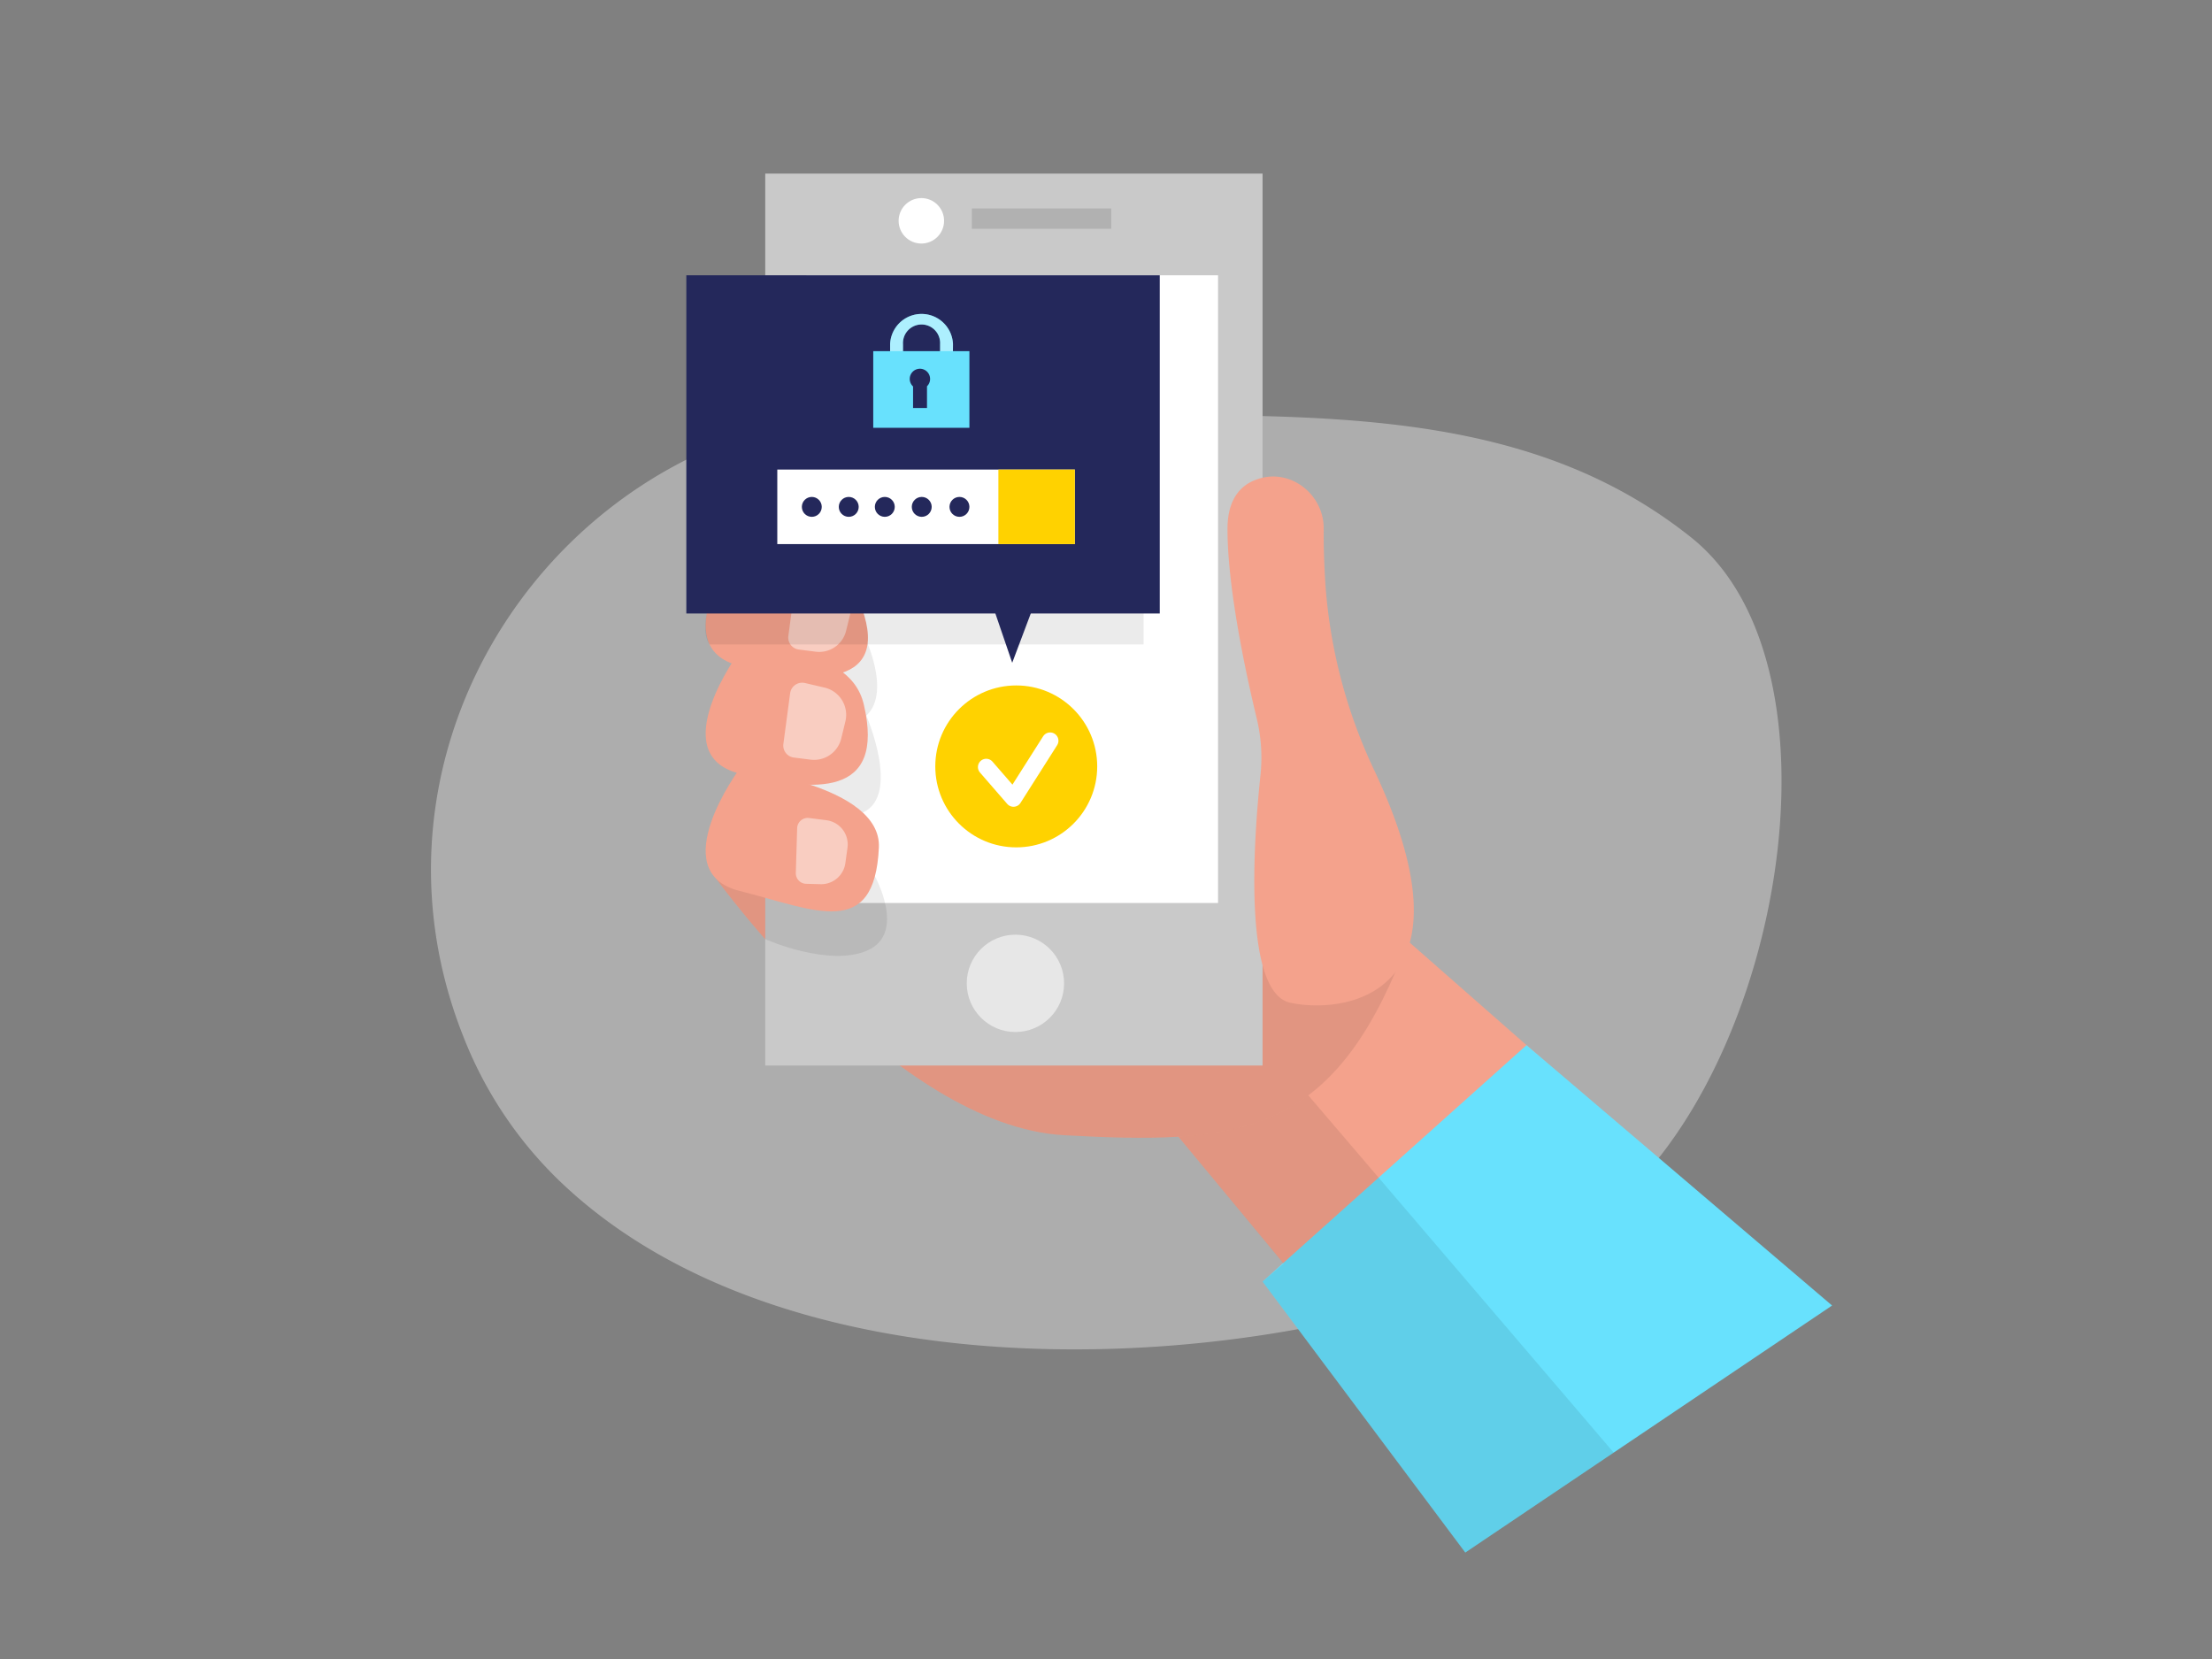<svg id="Layer_1" data-name="Layer 1" xmlns="http://www.w3.org/2000/svg" viewBox="0 0 400 300"><rect x="0" y="0" width="400" height="300" fill="#808080" stroke="none"/><title>#138_password_twocolour</title><path d="M166.12,74.39c-60.21-3.17-104.6,56.93-82.35,113a73.18,73.18,0,0,0,17.43,26.18c49.33,47.33,155,31.33,187.84,6.66s46.29-99.41,16.83-123C269.2,67.94,220.78,77.27,166.12,74.39Z" fill="#e6e6e6" opacity="0.45"/><polygon points="211.8 204 242.3 240.75 282.97 195.08 250.33 166.42 211.8 204" fill="#f4a28c"/><polygon points="228.31 231.75 276.04 189 331.3 236.08 264.97 280.75 228.31 231.75" fill="#68e1fd"/><polygon points="231.97 192.68 291.81 262.68 264.97 280.75 228.31 231.75 232.11 228.5 213.09 205.55 231.97 192.68" opacity="0.08"/><path d="M129.47,158.84s32.19,44.73,62.95,46.44,47.21.17,60-29.71Z" fill="#f4a28c"/><path d="M129.47,158.84s32.19,44.73,62.95,46.44,47.21.17,60-29.71Z" opacity="0.08"/><rect x="138.38" y="31.39" width="89.93" height="161.29" fill="#c9c9c9"/><rect x="145.82" y="49.78" width="74.44" height="113.51" fill="#fff"/><circle cx="183.62" cy="177.82" r="8.8" fill="#fff" opacity="0.56"/><rect x="175.74" y="37.69" width="25.21" height="3.68" opacity="0.12"/><circle cx="166.61" cy="39.93" r="4.11" fill="#fff"/><path d="M158.2,158.44s5.71,10.23-1.25,13.39-18.57-2-18.57-2v-7.54Z" opacity="0.08"/><path d="M156.58,129.21s6.4,14.55-.55,17.72-17.65-2.34-17.65-2.34V137Z" opacity="0.08"/><path d="M156.58,115.67s5.46,11.6-1.5,14.77-16.7.6-16.7.6V123.5Z" opacity="0.08"/><path d="M133.69,98.4s-13.69,18.53,0,22,28.27,4,21.59-11.9S133.69,98.4,133.69,98.4Z" fill="#f4a28c"/><path d="M133.69,117.87s-13.69,18.54,0,22,26.43,4.36,22.52-12.45C153.48,115.65,133.69,117.87,133.69,117.87Z" fill="#f4a28c"/><path d="M133.69,139.09s-13.69,18.54,0,22,24.45,9,25.24-7.82C159.46,141.86,133.69,139.09,133.69,139.09Z" fill="#f4a28c"/><path d="M143.78,105.87,142.56,115a2.19,2.19,0,0,0,1.9,2.46l3,.38a5,5,0,0,0,5.55-3.81l.76-3.09a5,5,0,0,0-3.76-6.12l-3.51-.83A2.2,2.2,0,0,0,143.78,105.87Z" fill="#fff" opacity="0.46"/><path d="M127.81,110.94s-.87,3.75.51,5.59H206.8V95.19Z" opacity="0.08"/><rect x="124.11" y="49.78" width="85.61" height="61.16" fill="#24285b"/><circle cx="183.77" cy="138.59" r="14.64" fill="#ffd200"/><polyline points="178.34 138.71 183.27 144.39 189.9 133.95" fill="none" stroke="#fff" stroke-linecap="round" stroke-linejoin="round" stroke-width="3"/><polygon points="179.62 109.84 183.04 119.85 186.81 109.84 179.62 109.84" fill="#24285b"/><path d="M172.29,67.66H170V62.22a3.36,3.36,0,1,0-6.71,0v5.44h-2.33V62.22a5.69,5.69,0,0,1,11.37,0Z" fill="#68e1fd"/><path d="M172.29,67.66H170V62.22a3.36,3.36,0,1,0-6.71,0v5.44h-2.33V62.22a5.69,5.69,0,0,1,11.37,0Z" fill="#fff" opacity="0.46"/><rect x="157.91" y="63.5" width="17.39" height="13.86" fill="#68e1fd"/><path d="M168.19,68.54a1.84,1.84,0,1,0-3.08,1.34v3.9h2.52V69.85A1.84,1.84,0,0,0,168.19,68.54Z" fill="#24285b"/><rect x="140.56" y="84.91" width="53.8" height="13.48" fill="#fff"/><rect x="180.54" y="84.91" width="13.83" height="13.48" fill="#ffd200"/><circle cx="146.8" cy="91.66" r="1.8" fill="#24285b"/><circle cx="153.48" cy="91.66" r="1.8" fill="#24285b"/><circle cx="160" cy="91.66" r="1.8" fill="#24285b"/><circle cx="166.68" cy="91.66" r="1.8" fill="#24285b"/><circle cx="173.5" cy="91.66" r="1.8" fill="#24285b"/><path d="M239.67,105.56c-.21-3.42-.34-6.84-.3-9.9.07-6.29-6.08-11.07-12-9-3,1-5.4,3.56-5.4,9,0,10.82,3.39,26.41,5.3,34.33a30,30,0,0,1,.66,10.22c-1.24,11.69-3.21,39.28,5.41,41.12,10,2.13,34.25-1.39,15.27-41.83A93.9,93.9,0,0,1,239.67,105.56Z" fill="#f4a28c"/><path d="M144.15,149.76l-.24,8.06a1.91,1.91,0,0,0,1.87,2l2.61.07a4.41,4.41,0,0,0,4.48-3.82l.38-2.75a4.41,4.41,0,0,0-3.82-5l-3.12-.4A1.92,1.92,0,0,0,144.15,149.76Z" fill="#fff" opacity="0.46"/><path d="M142.88,125.37l-1.22,9.15a2.19,2.19,0,0,0,1.9,2.47l3,.38a5.06,5.06,0,0,0,5.56-3.81l.75-3.09a5.06,5.06,0,0,0-3.76-6.13l-3.51-.82A2.2,2.2,0,0,0,142.88,125.37Z" fill="#fff" opacity="0.46"/></svg>